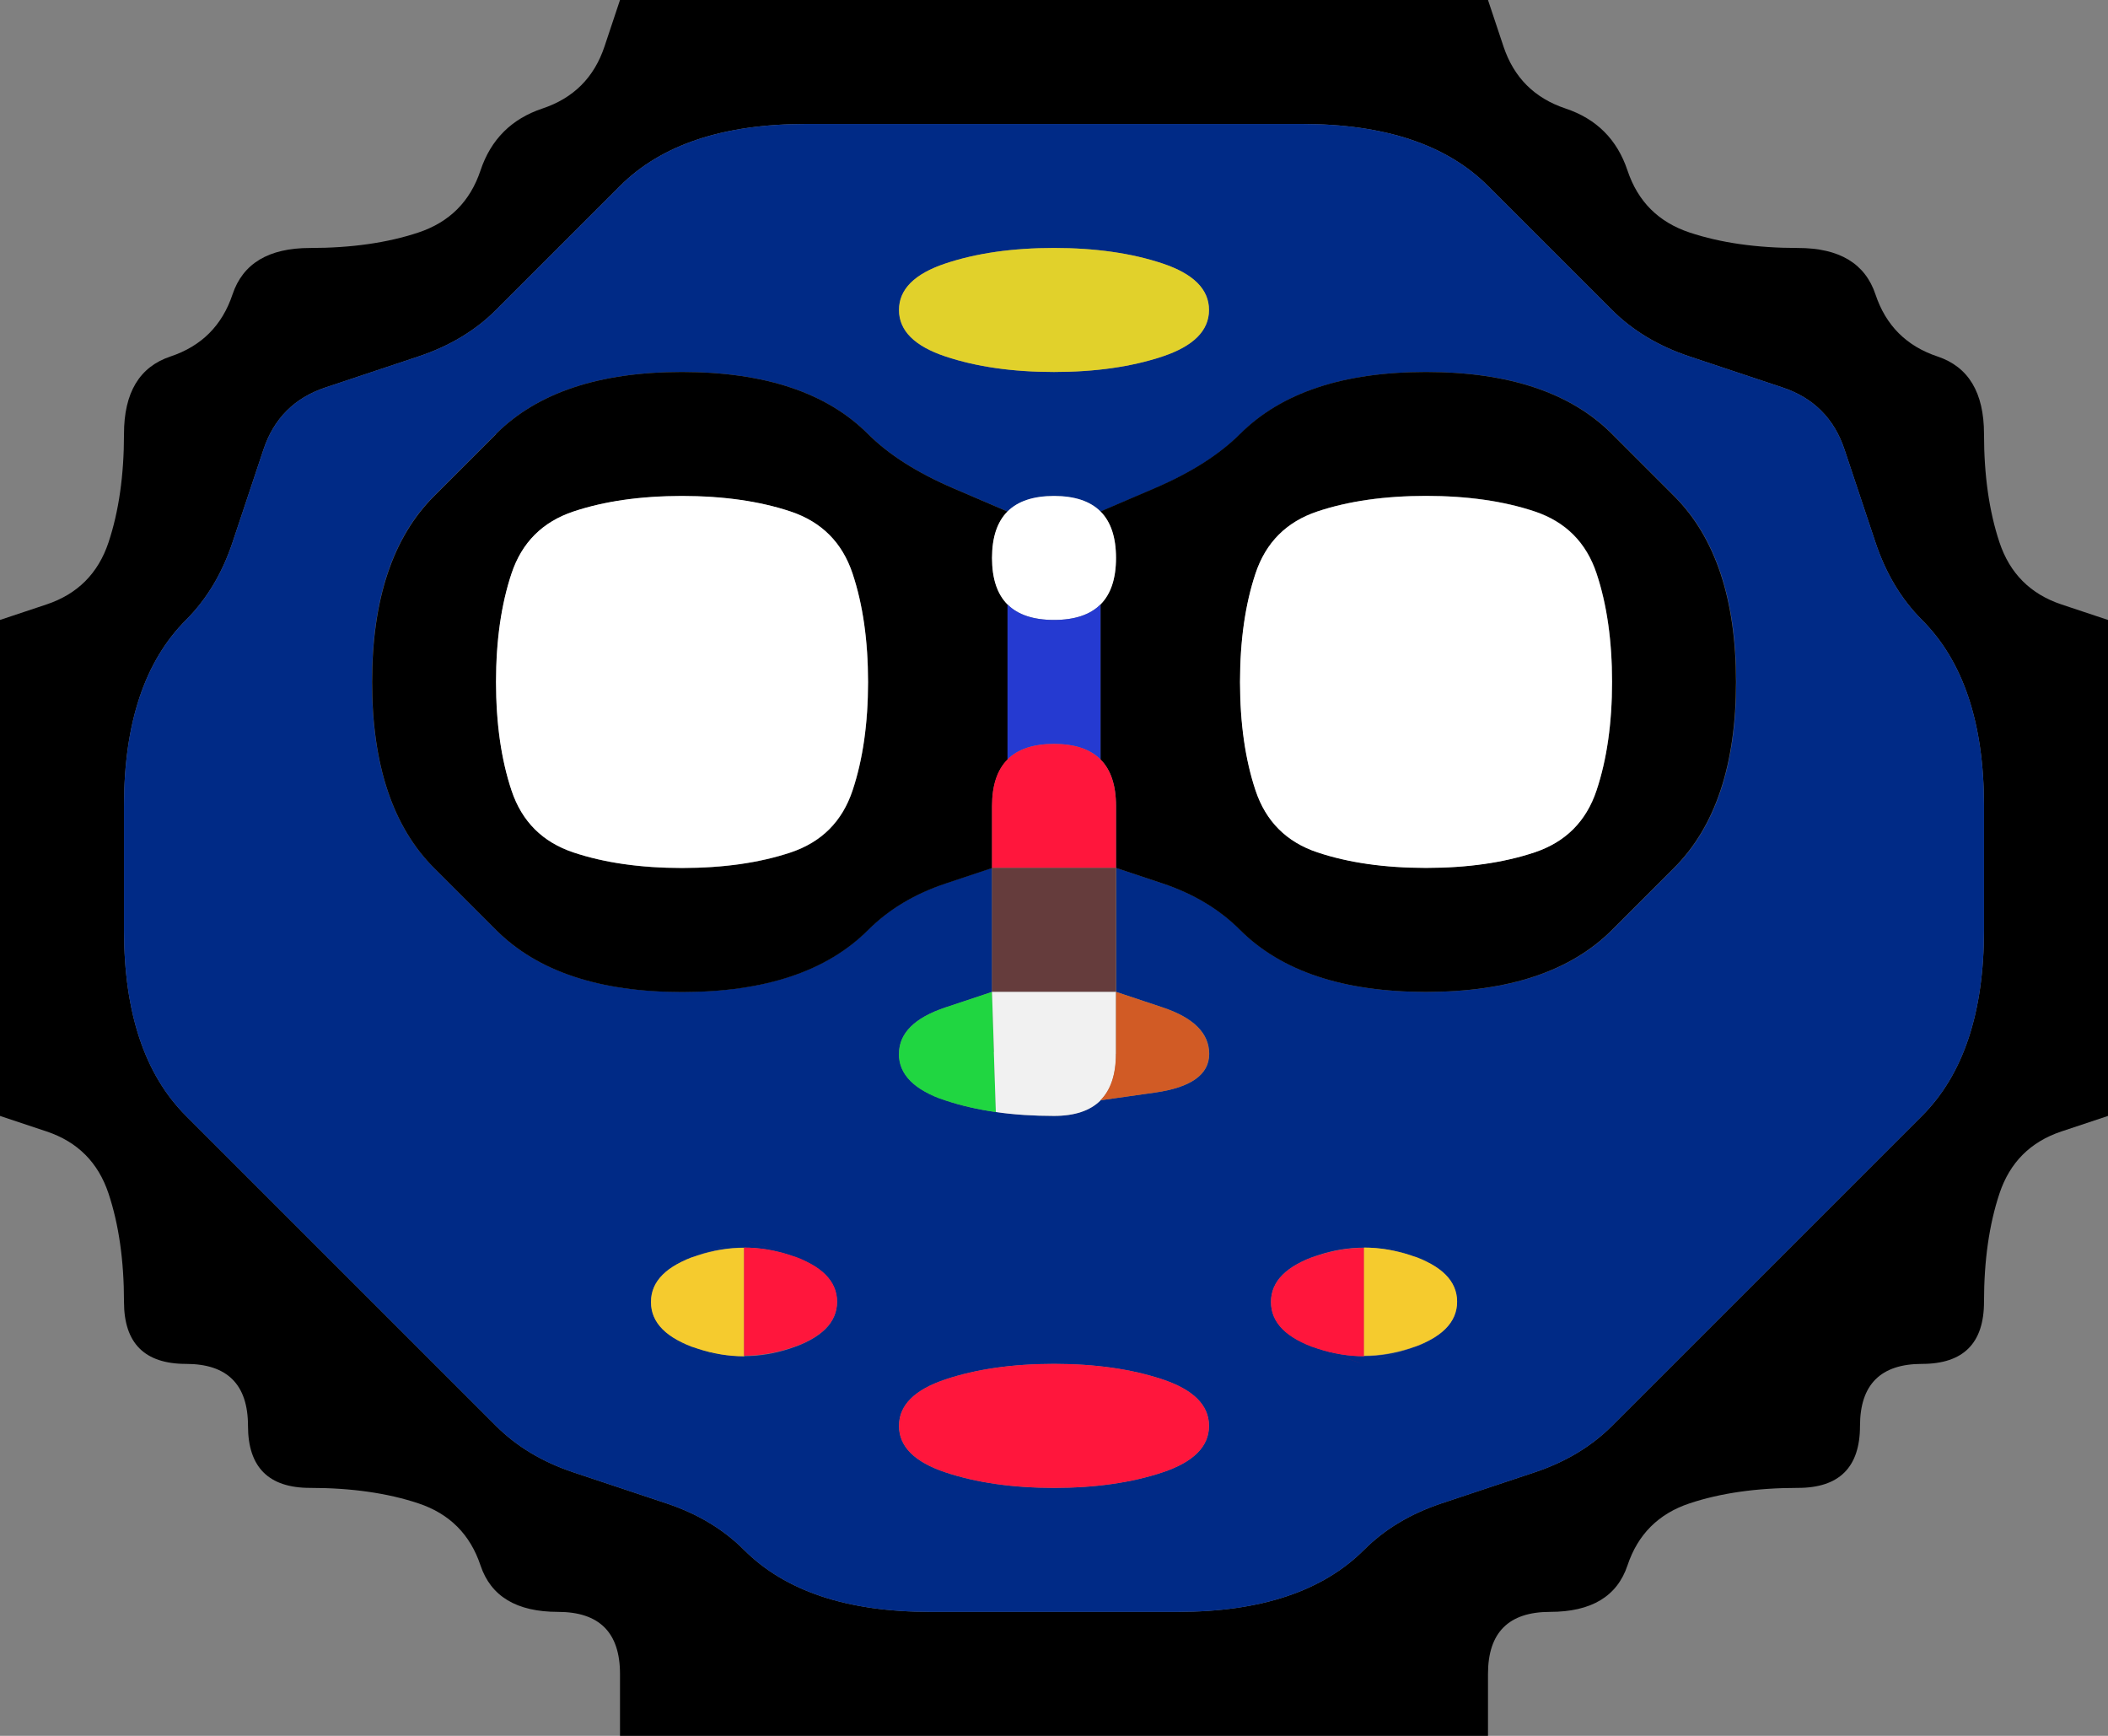 <svg width="17" height="14" version="1.1" viewBox="0 0 17 14" xmlns="http://www.w3.org/2000/svg">
 <rect x="0" y="0" width="17" height="14" fill="#808080" stroke="none"/>
 <g transform="translate(0)">
  <path d="m0 0.5v-0.5h5l-0.125 0.375q-0.125 0.375-0.5 0.5t-0.5 0.5-0.5 0.5-0.875 0.125-0.625 0.375-0.5 0.5-0.375 0.625-0.125 0.875-0.5 0.5l-0.375 0.125v-4.5" fill-opacity="0"/>
  <path d="m4.875 0.375 0.125-0.375h7l0.125 0.375q0.125 0.375 0.5 0.5t0.5 0.5 0.5 0.5 0.875 0.125 0.625 0.375 0.5 0.5 0.375 0.625 0.125 0.875 0.5 0.5l0.375 0.125v4l-0.375 0.125q-0.375 0.125-0.5 0.5t-0.125 0.875-0.5 0.5-0.5 0.5-0.5 0.5-0.875 0.125-0.5 0.5-0.625 0.375-0.5 0.5v0.5h-7v-0.5q0-0.5-0.5-0.5t-0.625-0.375-0.5-0.5-0.875-0.125-0.5-0.5-0.5-0.5-0.5-0.5-0.125-0.875-0.5-0.5l-0.375-0.125v-4l0.375-0.125q0.375-0.125 0.5-0.5t0.125-0.875 0.375-0.625 0.5-0.5 0.625-0.375 0.875-0.125 0.5-0.5 0.5-0.5 0.5-0.5m4.625 12.625q0.5 0 0.875-0.125t0.625-0.375 0.625-0.375 0.75-0.25 0.625-0.375 0.5-0.5 0.5-0.5 0.5-0.5 0.5-0.5 0.5-0.5 0.375-0.625 0.125-0.875 0-1-0.125-0.875-0.375-0.625-0.375-0.625-0.25-0.75-0.5-0.5-0.75-0.25-0.625-0.375-0.5-0.5-0.5-0.5-0.625-0.375-0.875-0.125-1 0-1 0-1 0-1 0-0.875 0.125-0.625 0.375-0.5 0.5-0.5 0.5-0.625 0.375-0.75 0.25-0.5 0.5-0.25 0.75-0.375 0.625-0.375 0.625-0.125 0.875 0 1 0.125 0.875 0.375 0.625 0.5 0.5 0.5 0.5 0.5 0.5 0.5 0.5 0.5 0.5 0.625 0.375 0.75 0.25 0.625 0.375 0.625 0.375 0.875 0.125 1 0 1 0"/>
  <path d="m12.125 0.375-0.125-0.375h5v5l-0.375-0.125q-0.375-0.125-0.5-0.5t-0.125-0.875-0.375-0.625-0.5-0.5-0.625-0.375-0.875-0.125-0.5-0.5-0.5-0.5-0.5-0.5" fill-opacity="0"/>
  <g>
   <path d="m5 1.5q0.25-0.25 0.625-0.375t0.875-0.125 1 0 1 0 1 0 1 0 0.875 0.125 0.625 0.375 0.5 0.5 0.5 0.5 0.625 0.375 0.75 0.25 0.5 0.5 0.25 0.75 0.375 0.625 0.375 0.625 0.125 0.875 0 1-0.125 0.875-0.375 0.625-0.5 0.5-0.5 0.5-0.5 0.5-0.5 0.5-0.5 0.5-0.625 0.375-0.75 0.25-0.625 0.375-0.625 0.375-0.875 0.125-1 0-1 0-0.875-0.125-0.625-0.375-0.625-0.375-0.75-0.25-0.625-0.375-0.5-0.5-0.5-0.5-0.5-0.5-0.5-0.5-0.5-0.5-0.375-0.625-0.125-0.875 0-1 0.125-0.875 0.375-0.625 0.375-0.625 0.25-0.75 0.5-0.5 0.75-0.25 0.625-0.375 0.5-0.5 0.5-0.5m0.625 9.375q0.375 0.125 0.75 0t0.375-0.375-0.375-0.375-0.75 0-0.375 0.375 0.375 0.375m2.875 1.125q0.5 0 0.875-0.125t0.375-0.375-0.375-0.375-0.875-0.125-0.875 0.125-0.375 0.375 0.375 0.375 0.875 0.125m0.438-3.188-0.062 0.062 0.438-0.062q0.438-0.062 0.438-0.312t-0.375-0.375l-0.375-0.125v-1l0.375 0.125q0.375 0.125 0.625 0.375t0.625 0.375 0.875 0.125 0.875-0.125 0.625-0.375 0.5-0.5 0.375-0.625 0.125-0.875-0.125-0.875-0.375-0.625-0.5-0.5-0.625-0.375-0.875-0.125-0.875 0.125-0.625 0.375-0.688 0.438l-0.438 0.188 0.125 0.125-0.125-0.125q-0.125-0.125-0.375-0.125h-0.25 0.75-1 0.75-0.25q-0.25 0-0.375 0.125l-0.125 0.125 0.125-0.125-0.438-0.188q-0.438-0.188-0.688-0.438t-0.625-0.375-0.875-0.125-0.875 0.125-0.625 0.375-0.5 0.5-0.375 0.625-0.125 0.875 0.125 0.875 0.375 0.625 0.5 0.5 0.625 0.375 0.875 0.125 0.875-0.125 0.625-0.375 0.625-0.375l0.375-0.125v1l-0.375 0.125q-0.375 0.125-0.375 0.375t0.375 0.375 0.875 0.125h0.5-0.75 0.25q0.25 0 0.375-0.125l0.125-0.125-0.062 0.062m-0.438-5.812q0.5 0 0.875-0.125t0.375-0.375-0.375-0.375-0.875-0.125-0.875 0.125-0.375 0.375 0.375 0.375 0.875 0.125m2.125 7.875q0.375 0.125 0.75 0t0.375-0.375-0.375-0.375-0.75 0-0.375 0.375 0.375 0.375" fill="#002a86"/>
   <path d="m7.25 2.5q0-0.25 0.375-0.375t0.875-0.125 0.875 0.125 0.375 0.375-0.375 0.375-0.875 0.125-0.875-0.125-0.375-0.375" fill="#e1d12b"/>
   <path d="m4 3.5q0.25-0.25 0.625-0.375t0.875-0.125 0.875 0.125 0.625 0.375 0.688 0.438l0.438 0.188 0.125-0.125-0.125 0.125q-0.125 0.125-0.125 0.375v0.25-0.75 1-0.75 0.25q0 0.25 0.125 0.375l0.125 0.125-0.125-0.125v1.25l0.125-0.125-0.125 0.125q-0.125 0.125-0.125 0.375v0.25-0.75 1l-0.375 0.125q-0.375 0.125-0.625 0.375t-0.625 0.375-0.875 0.125-0.875-0.125-0.625-0.375-0.5-0.5-0.375-0.625-0.125-0.875 0.125-0.875 0.375-0.625 0.5-0.5m1.5 3.5q0.5 0 0.875-0.125t0.5-0.5 0.125-0.875-0.125-0.875-0.5-0.5-0.875-0.125-0.875 0.125-0.5 0.5-0.125 0.875 0.125 0.875 0.5 0.5 0.875 0.125"/>
   <path d="m10 3.5q0.25-0.25 0.625-0.375t0.875-0.125 0.875 0.125 0.625 0.375 0.5 0.5 0.375 0.625 0.125 0.875-0.125 0.875-0.375 0.625-0.5 0.5-0.625 0.375-0.875 0.125-0.875-0.125-0.625-0.375-0.625-0.375l-0.375-0.125v-1 0.75-0.25q0-0.25-0.125-0.375l-0.125-0.125 0.125 0.125v-1.25l-0.125 0.125 0.125-0.125q0.125-0.125 0.125-0.375v-0.25 0.75-1 0.75-0.25q0-0.25-0.125-0.375l-0.125-0.125 0.125 0.125 0.438-0.188q0.438-0.188 0.688-0.438m1.5 3.5q0.5 0 0.875-0.125t0.5-0.5 0.125-0.875-0.125-0.875-0.5-0.5-0.875-0.125-0.875 0.125-0.5 0.5-0.125 0.875 0.125 0.875 0.5 0.5 0.875 0.125"/>
  </g>
  <g fill="#fff">
   <path d="m4.125 4.625q0.125-0.375 0.5-0.5t0.875-0.125 0.875 0.125 0.5 0.5 0.125 0.875-0.125 0.875-0.5 0.5-0.875 0.125-0.875-0.125-0.5-0.5-0.125-0.875 0.125-0.875"/>
   <path d="m8 4.5q0-0.5 0.5-0.5t0.5 0.5-0.5 0.5-0.5-0.5"/>
   <path d="m10.125 4.625q0.125-0.375 0.5-0.5t0.875-0.125 0.875 0.125 0.5 0.5 0.125 0.875-0.125 0.875-0.5 0.5-0.875 0.125-0.875-0.125-0.5-0.5-0.125-0.875 0.125-0.875"/>
  </g>
  <g>
   <path d="m8.125 5.5v-0.625l-0.125-0.125 0.125 0.125q0.125 0.125 0.375 0.125h0.25-0.75 1-0.75 0.25q0.25 0 0.375-0.125l0.125-0.125-0.125 0.125v1.25l0.125 0.125-0.125-0.125q-0.125-0.125-0.375-0.125h-0.25 0.75-1 0.75-0.25q-0.25 0-0.375 0.125l-0.125 0.125 0.125-0.125v-0.625" fill="#253ad1"/>
   <path d="m8 6.5q0-0.5 0.5-0.5t0.5 0.5v0.5h-1v-0.5" fill="#ff163c"/>
   <path d="m8 7.5v-0.5h1v1h-1v-0.5" fill="#653c3c"/>
   <path d="m7.25 8.5q0-0.25 0.375-0.375l0.375-0.125 0.031 0.969 0.219 0.031-0.219-0.031q-0.219-0.031-0.406-0.094l-0.188-0.062 0.562 0.188-0.375-0.125q-0.375-0.125-0.375-0.375" fill="#20d641"/>
   <path d="m8.016 8.484-0.016-0.484h1v0.5q0 0.5-0.5 0.5h-0.5 0.75-0.25q-0.25 0-0.469-0.031l-0.219-0.031 0.219 0.031-0.016-0.484" fill="#f1f1f1"/>
   <path d="m9 8.5v-0.5l0.375 0.125q0.375 0.125 0.375 0.375t-0.438 0.312l-0.438 0.062-0.125 0.125 0.125-0.125q0.125-0.125 0.125-0.375v-0.25 0.75-0.5" fill="#d15b25"/>
  </g>
  <path d="m0 9.5v-0.5l0.375 0.125q0.375 0.125 0.5 0.5t0.125 0.875 0.5 0.5 0.5 0.5 0.5 0.5 0.875 0.125 0.5 0.5 0.625 0.375 0.5 0.5v0.5h-5v-4.5" fill-opacity="0"/>
  <path d="m16.125 9.625q0.125-0.375 0.5-0.5l0.375-0.125v5h-5v-0.5q0-0.5 0.5-0.5t0.625-0.375 0.5-0.5 0.875-0.125 0.5-0.5 0.5-0.5 0.5-0.5 0.125-0.875" fill-opacity="0"/>
  <g>
   <path d="m5.25 10.5q0-0.25 0.375-0.375l0.375-0.125-0.562 0.188 0.188-0.062q0.188-0.062 0.375-0.062h0.188-0.188v0.875h0.188-0.188q-0.188 0-0.375-0.062l-0.188-0.062 0.562 0.188-0.375-0.125q-0.375-0.125-0.375-0.375" fill="#f5cb2e"/>
   <path d="m6 10.5v-0.438h-0.188 0.188q0.188 0 0.375 0.062l0.188 0.062-0.562-0.188 0.375 0.125q0.375 0.125 0.375 0.375t-0.375 0.375l-0.375 0.125 0.562-0.188-0.188 0.062q-0.188 0.062-0.375 0.062h-0.188 0.188v-0.438" fill="#ff163c"/>
   <path d="m10.25 10.5q0-0.25 0.375-0.375l0.375-0.125-0.562 0.188 0.188-0.062q0.188-0.062 0.375-0.062h0.188-0.188v0.875h0.188-0.188q-0.188 0-0.375-0.062l-0.188-0.062 0.562 0.188-0.375-0.125q-0.375-0.125-0.375-0.375" fill="#ff163c"/>
   <path d="m11 10.5v-0.438h-0.188 0.188q0.188 0 0.375 0.062l0.188 0.062-0.562-0.188 0.375 0.125q0.375 0.125 0.375 0.375t-0.375 0.375l-0.375 0.125 0.562-0.188-0.188 0.062q-0.188 0.062-0.375 0.062h-0.188 0.188v-0.438" fill="#f5cb2e"/>
   <path d="m7.25 11.5q0-0.25 0.375-0.375t0.875-0.125 0.875 0.125 0.375 0.375-0.375 0.375-0.875 0.125-0.875-0.125-0.375-0.375" fill="#ff163c"/>
  </g>
 </g>
</svg>
